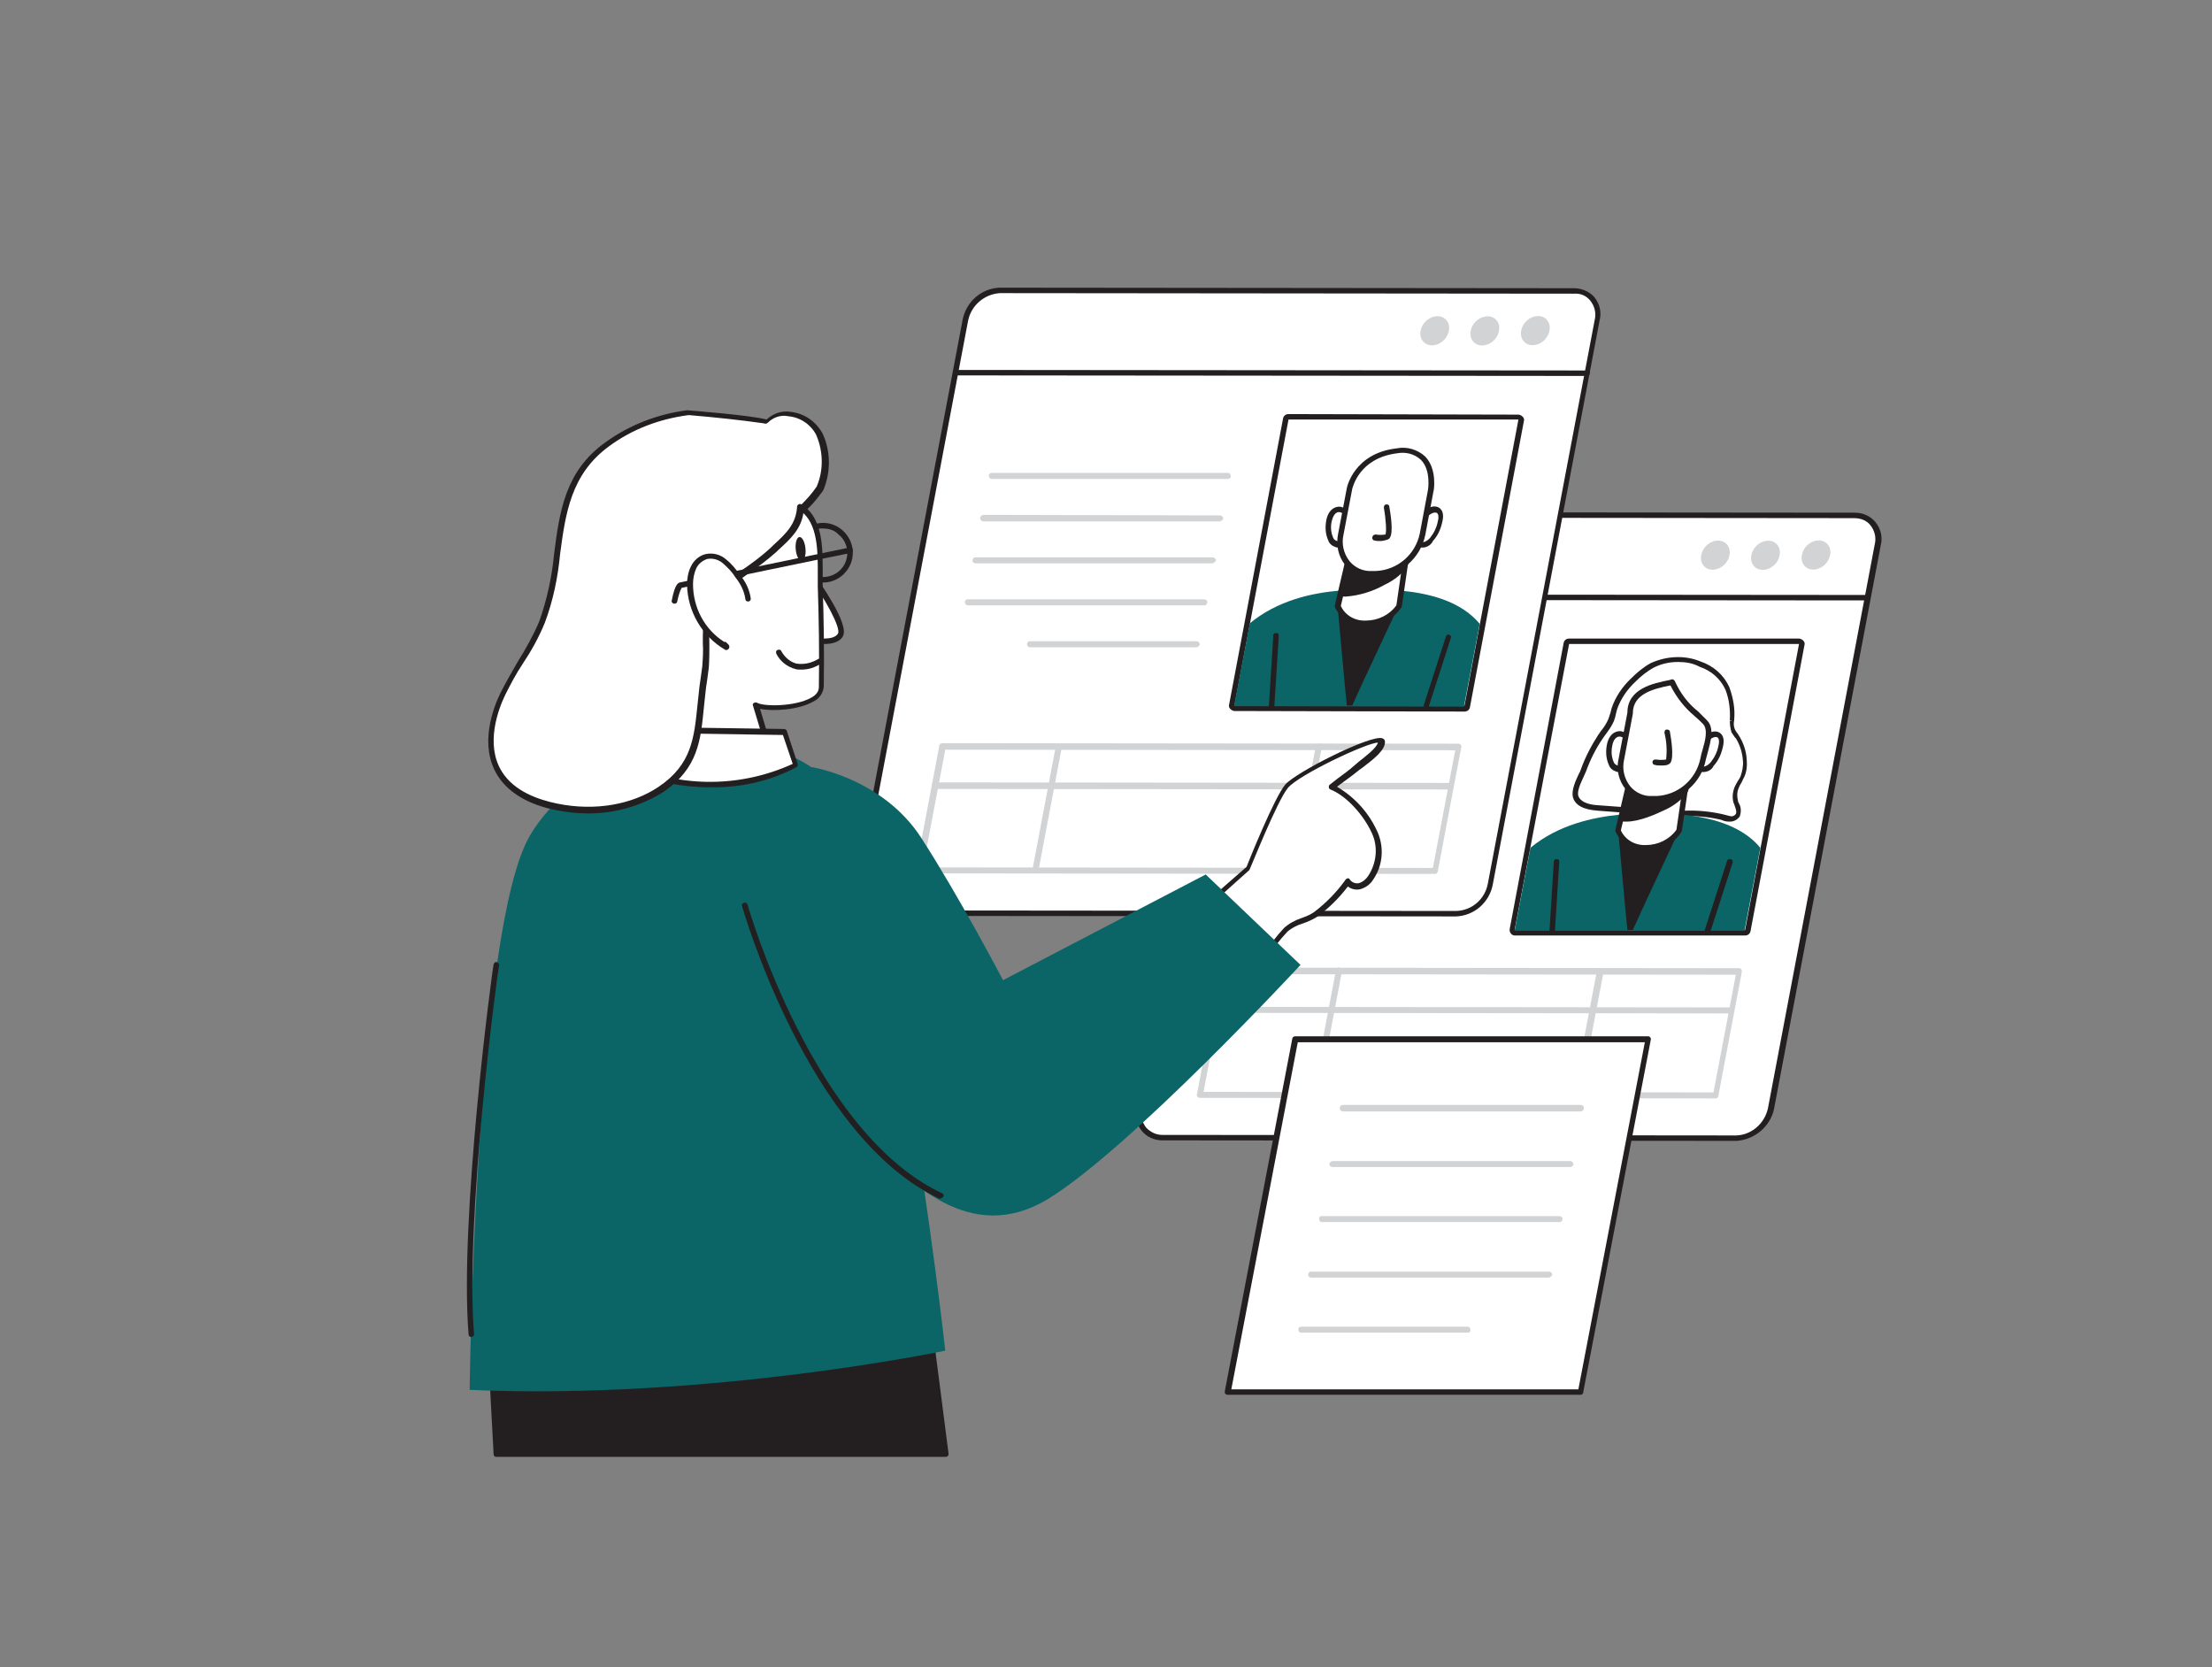 <?xml version="1.0" encoding="utf-8"?>
<!-- Generator: Adobe Illustrator 23.0.2, SVG Export Plug-In . SVG Version: 6.00 Build 0)  -->
<svg version="1.1" id="Camada_1" xmlns="http://www.w3.org/2000/svg" xmlns:xlink="http://www.w3.org/1999/xlink" x="0px" y="0px"
	 viewBox="0 0 406 306" style="enable-background:new 0 0 406 306;" xml:space="preserve">
<rect x="0" y="0" width="406" height="306" fill="#808080" stroke="none"/>
<style type="text/css">
	.st0{fill:#FFFFFF;}
	.st1{fill:#231F20;}
	.st2{fill:#D1D3D4;}
	.st3{fill:#0B6567;}
</style>
<g id="_472_profiling_flatline">
	<path class="st0" d="M213.4,208.8l105.4,0.1c3.1-0.2,5.7-2.4,6.3-5.4L344.6,100c0.6-2.3-0.7-4.7-3-5.3c-0.4-0.1-0.8-0.2-1.2-0.1
		L235,94.4c-3.1,0.2-5.7,2.4-6.3,5.4l-19.6,103.5c-0.6,2.3,0.7,4.7,3,5.3C212.6,208.7,213,208.8,213.4,208.8z"/>
	<path class="st1" d="M318.7,209.4L318.7,209.4l-105.4-0.1l0,0c-1.4,0-2.8-0.6-3.7-1.7c-1-1.2-1.4-2.8-1-4.3l19.7-103.5
		c0.7-3.3,3.5-5.7,6.8-5.8l0,0l105.4,0.1c1.4,0,2.8,0.6,3.7,1.7c1,1.2,1.4,2.8,1,4.3l-19.6,103.5C324.9,206.8,322,209.2,318.7,209.4
		z M213.3,208.3l105.4,0.1l0,0c2.8-0.1,5.2-2.2,5.8-5l19.6-103.5c0.3-1.2,0-2.5-0.8-3.5c-0.7-0.9-1.8-1.3-3-1.3L235,95l0,0
		c-2.8,0.1-5.2,2.2-5.8,5l-19.6,103.5c-0.3,1.2,0,2.5,0.8,3.5C211.2,207.8,212.2,208.3,213.3,208.3L213.3,208.3z"/>
	<path class="st1" d="M342.8,110.2L342.8,110.2l-115.9-0.1c-0.3,0-0.5-0.2-0.5-0.5c0-0.3,0.2-0.5,0.5-0.5l0,0l115.9,0.1
		c0.3,0,0.5,0.2,0.5,0.5C343.3,110,343.1,110.2,342.8,110.2z"/>
	<ellipse transform="matrix(0.686 -0.728 0.728 0.686 30.417 274.535)" class="st2" cx="333.3" cy="102" rx="2.9" ry="2.4"/>
	<ellipse transform="matrix(0.686 -0.728 0.728 0.686 27.527 267.816)" class="st2" cx="324" cy="102" rx="2.9" ry="2.4"/>
	<ellipse transform="matrix(0.686 -0.728 0.728 0.686 24.638 261.096)" class="st2" cx="314.8" cy="102" rx="2.9" ry="2.4"/>
	<polygon class="st0" points="288,118.2 278,170.8 320.3,170.8 330.2,118.3 	"/>
	<path class="st1" d="M288,118.2h42.2l-9.9,52.5H278L288,118.2 M288,117.2c-0.5,0-0.9,0.3-1,0.8l-9.9,52.5c-0.1,0.6,0.3,1.1,0.8,1.2
		c0.1,0,0.1,0,0.2,0h42.2l0,0c0.5,0,0.9-0.3,1-0.8l9.9-52.5c0.1-0.3,0-0.6-0.2-0.8c-0.2-0.2-0.5-0.4-0.8-0.4L288,117.2L288,117.2z"
		/>
	<path class="st0" d="M318,132c-0.1,0.7,0,1.4,0.2,2c0.2,0.4,0.4,0.7,0.7,1.1c0.8,1.3,1.3,2.8,1.4,4.3c0.1,1,0,2.1-0.4,3
		c-0.3,0.7-0.8,1.3-1.1,2c-0.3,0.8-0.4,1.8-0.2,2.6c0.2,0.8,0.7,1.7,0.3,2.4c-0.3,0.5-0.9,0.7-1.5,0.7c-0.6-0.1-1.1-0.2-1.7-0.4
		c-3.1-0.9-7-0.5-10.2-0.7l-12.2-0.9c-1.7-0.1-3.7-0.5-4.1-2.1c-0.4-1.3,1-3.6,1.5-4.9c0.8-2.2,1.9-4.3,3.2-6.2
		c0.7-0.9,1.4-1.9,1.9-2.9c0.2-0.7,0.4-1.4,0.6-2.1c0.7-2,1.9-3.9,3.5-5.3c1-1.1,2.2-2,3.5-2.7c4.4-2.3,11.8-0.7,13.8,4.1
		C317.8,128,318.1,130,318,132z"/>
	<path class="st1" d="M317.5,150.8h-0.1c-0.5,0-1-0.1-1.4-0.3l-0.4-0.1c-2.2-0.5-4.5-0.7-6.7-0.6c-1.2,0-2.3,0-3.4-0.1l-12.2-0.9
		c-2.7-0.2-4.2-1-4.6-2.5c-0.3-1.3,0.5-3,1.1-4.3c0.2-0.3,0.3-0.6,0.4-0.9c0.8-2.2,1.9-4.3,3.2-6.3c0.2-0.2,0.3-0.5,0.5-0.7
		c0.5-0.6,1-1.4,1.3-2.1c0.1-0.4,0.3-0.8,0.4-1.2c0.1-0.3,0.1-0.5,0.2-0.8c0.7-2.1,2-4,3.6-5.5c1.1-1.1,2.3-2.1,3.6-2.8
		c2.9-1.3,6.2-1.5,9.1-0.3c2.4,0.8,4.3,2.5,5.3,4.7c0.7,1.9,1.1,4,0.9,6l0,0v0.1c-0.2,0.9,0,1.7,0.6,2.4l0.2,0.3
		c0.9,1.4,1.4,2.9,1.5,4.5c0.1,1.1,0,2.3-0.5,3.3c-0.2,0.3-0.3,0.7-0.5,1c-0.2,0.3-0.4,0.7-0.5,1c-0.3,0.7-0.3,1.5-0.1,2.3
		c0,0.2,0.1,0.3,0.2,0.5c0.4,0.7,0.4,1.6,0.1,2.4C318.9,150.4,318.3,150.8,317.5,150.8z M308,121.5c-1.5,0-3,0.3-4.4,1
		c-1.3,0.7-2.4,1.6-3.4,2.6c-1.5,1.4-2.7,3.1-3.4,5.1c-0.1,0.3-0.1,0.5-0.2,0.8c-0.1,0.5-0.2,0.9-0.4,1.4c-0.4,0.9-0.9,1.6-1.5,2.4
		l-0.5,0.7c-1.3,1.9-2.3,3.9-3.1,6.1c-0.1,0.3-0.3,0.6-0.4,0.9c-0.5,1.1-1.3,2.7-1,3.6c0.3,0.9,1.5,1.6,3.7,1.7l12.2,0.9
		c1.1,0.1,2.2,0.1,3.4,0.1c2.4-0.1,4.7,0.1,7,0.6l0.4,0.1c0.4,0.1,0.8,0.2,1.2,0.3c0.4,0.1,0.8-0.1,1-0.4c0.2-0.4,0-0.9-0.2-1.5
		c-0.1-0.2-0.1-0.4-0.2-0.5c-0.3-1-0.2-2,0.2-3c0.2-0.4,0.4-0.8,0.6-1.1c0.2-0.3,0.4-0.6,0.5-0.9c0.3-0.9,0.5-1.9,0.4-2.8
		c-0.1-1.4-0.5-2.8-1.3-4.1l-0.2-0.2c-0.2-0.3-0.4-0.6-0.6-0.9c-0.2-0.7-0.3-1.4-0.3-2.1l0.5-0.1h-0.5c0.1-1.9-0.1-3.8-0.8-5.6
		c-0.9-2-2.6-3.5-4.7-4.2C310.7,121.7,309.4,121.5,308,121.5L308,121.5z"/>
	<path class="st3" d="M280.9,155.6l-2.9,15.2h42.2l2.9-15.2c-3.5-4.2-9.3-5.6-14.5-6.1c-2-0.2-3.9-0.2-5.5-0.2h-0.4
		c-1.5,0-3.2,0-5.1,0.2h-0.1C292.3,150,286,151.4,280.9,155.6z"/>
	<path class="st1" d="M297,152.4L297,152.4l1.3,14.2l0.4,4.1h1l1.9-4.2l6.6-14.1l0,0l0,0C305.7,151.6,299.8,151.6,297,152.4z"/>
	<path class="st0" d="M308.2,152.5c-1.4,2-3.7,3.1-6.1,3.1c-2.2,0.2-4.3-1.1-5.2-3.2l2.9-12.4H310L308.2,152.5z"/>
	<path class="st1" d="M302.2,156.1L302.2,156.1c-2.4,0.1-4.7-1.3-5.7-3.5c0-0.1,0-0.2,0-0.3l2.9-12.4c0.1-0.2,0.3-0.4,0.5-0.4H310
		c0.2,0,0.3,0.1,0.4,0.2c0.1,0.1,0.1,0.3,0.1,0.4l-1.8,12.4c0,0.1,0,0.1-0.1,0.2C307.2,154.9,304.8,156.1,302.2,156.1z M297.5,152.4
		c0.8,1.8,2.7,2.8,4.6,2.7l0,0c2.2,0,4.3-1,5.6-2.8l1.7-11.7h-9.1L297.5,152.4z M308.2,152.5L308.2,152.5z"/>
	<path class="st1" d="M309,145.4c-1,1.2-2.2,2.1-3.6,2.8c-2.2,1.1-5.5,2.4-7.8,2l1.4-5.2c1.8,0.2,3.6,0.2,5.4,0
		c1.6-0.1,3.3-0.4,4.8-0.9C309.5,144,309.4,144.9,309,145.4z"/>
	<path class="st1" d="M298.5,150.8c-0.3,0-0.7,0-1-0.1c-0.1,0-0.3-0.1-0.3-0.2c-0.1-0.1-0.1-0.3-0.1-0.4l1.4-5.2
		c0.1-0.2,0.3-0.4,0.6-0.4c1.7,0.2,3.5,0.2,5.3,0c1.6-0.1,3.2-0.4,4.7-0.9c0.3-0.1,0.5,0,0.7,0.2c0.3,0.6,0.2,1.4-0.3,1.9
		c-1,1.2-2.3,2.2-3.8,2.9C304,149.4,301,150.8,298.5,150.8z M298.2,149.8c2.4,0.1,5.6-1.4,7-2c1.3-0.6,2.5-1.5,3.4-2.6l0,0
		c0.1-0.1,0.1-0.2,0.2-0.3c-1.4,0.4-2.9,0.7-4.4,0.8c-1.7,0.2-3.4,0.2-5.1,0L298.2,149.8z"/>
	<path class="st1" d="M313.4,171.3h-0.2c-0.3-0.1-0.4-0.4-0.3-0.6c0,0,0,0,0,0l4.1-12.7c0.1-0.3,0.4-0.4,0.7-0.3
		c0.3,0.1,0.4,0.4,0.3,0.7l-4.1,12.7C313.9,171.2,313.6,171.3,313.4,171.3z"/>
	<path class="st1" d="M284.9,171.3L284.9,171.3c-0.3,0-0.5-0.3-0.5-0.5l0.8-12.8c0.1-0.3,0.4-0.4,0.7-0.3c0.2,0.1,0.3,0.2,0.3,0.4
		l-0.8,12.8C285.4,171.1,285.1,171.3,284.9,171.3z"/>
	<path class="st0" d="M299.1,137.2c0.2-2.9-3.1-3.6-3.6-0.2c-0.2,1.1-0.1,2.2,0.3,3.2c0.3,0.8,1.2,1.2,2,0.8c0.1,0,0.1,0,0.2-0.1"/>
	<path class="st1" d="M297.2,141.7c-0.2,0-0.4,0-0.6-0.1c-0.6-0.2-1.1-0.6-1.3-1.2c-0.5-1.1-0.6-2.3-0.4-3.5c0.3-2,1.5-2.8,2.6-2.7
		c1.4,0.3,2.3,1.6,2,3c-0.1,0.3-0.4,0.4-0.7,0.3c-0.2-0.1-0.3-0.2-0.3-0.4c0.1-1.2-0.5-1.8-1.1-1.9c-0.6-0.1-1.3,0.4-1.5,1.8
		c-0.2,1-0.1,2,0.3,2.9c0.1,0.3,0.4,0.5,0.7,0.6c0.3,0.1,0.5,0,0.8-0.1c0.3-0.1,0.6,0,0.7,0.2c0.1,0.3,0,0.6-0.2,0.7
		C297.9,141.6,297.6,141.7,297.2,141.7z"/>
	<path class="st0" d="M312.2,137.2c0.9-2.9,4.5-3.6,3.7-0.2c-0.2,1.2-0.8,2.3-1.5,3.2c-0.8,0.8-1.8,1.2-2.5,0.8"/>
	<path class="st1" d="M312.6,141.7c-0.4,0-0.7-0.1-1-0.3c-0.2-0.2-0.3-0.5-0.1-0.7s0.5-0.3,0.7-0.1c0.4,0.3,1.2,0,1.8-0.7
		c0.7-0.9,1.2-1.9,1.4-3c0.1-0.3,0.3-1.5-0.3-1.6c-0.6-0.2-1.9,0.6-2.4,2.1c-0.1,0.3-0.4,0.4-0.7,0.4s-0.4-0.4-0.4-0.7l0,0
		c0.6-2,2.4-3.1,3.6-2.8c0.4,0.1,1.6,0.6,1,2.9c-0.3,1.3-0.8,2.4-1.7,3.4C314.2,141.3,313.4,141.7,312.6,141.7z"/>
	<path class="st0" d="M299.2,130.9l-1.6,8.4c-0.8,4.1,1.8,7.3,5.7,7.3h0.8c4.2-0.2,7.7-3.2,8.5-7.3c0.4-2,1.8-5.2,0.3-6.7
		c-2.4-2.4-4.7-4.1-6-7.4C304,125.8,299.2,126.7,299.2,130.9z"/>
	<path class="st1" d="M304.1,147.1h-0.8c-1.9,0-3.7-0.8-4.9-2.2c-1.3-1.6-1.8-3.7-1.3-5.7l1.6-8.4c0-4.4,4.7-5.4,7.8-6l0.3-0.1
		c0.2-0.1,0.5,0.1,0.6,0.3c1,2.2,2.4,4.1,4.3,5.6c0.5,0.5,1,1,1.6,1.6c1.4,1.4,0.7,3.8,0.2,5.7c-0.1,0.5-0.3,1-0.4,1.5
		C312.3,143.7,308.6,146.9,304.1,147.1z M306.6,125.8c-3,0.6-6.9,1.5-6.9,5.1c0,0,0,0.1,0,0.1l-1.6,8.4c-0.4,1.7,0,3.5,1.1,4.9
		c1,1.2,2.5,1.9,4.1,1.8h0.8c3.9-0.2,7.2-3,8-6.9c0.1-0.5,0.2-1,0.4-1.6c0.5-1.7,1-3.7,0.1-4.7c-0.5-0.5-1-1-1.6-1.5
		C309.2,129.9,307.7,128,306.6,125.8L306.6,125.8z M299.2,130.9L299.2,130.9z"/>
	<path class="st1" d="M304.9,140.5c-0.4,0-0.8,0-1.1-0.1c-0.3,0-0.5-0.2-0.5-0.5c0-0.3,0.2-0.5,0.5-0.5c0.1,0,0.1,0,0.2,0
		c0.6,0.1,1.2,0.1,1.8,0c0.2-1.6,0.1-3.3-0.3-4.9c0-0.3,0.1-0.6,0.4-0.6c0.3,0,0.6,0.1,0.6,0.4c0.2,1.1,0.8,4.7,0.1,5.7
		c-0.1,0.2-0.4,0.3-0.6,0.4C305.6,140.5,305.2,140.5,304.9,140.5z"/>
	<path class="st2" d="M276.9,129.1L276.9,129.1h-43.4c-0.3,0-0.6-0.2-0.6-0.5c0-0.3,0.2-0.6,0.5-0.6c0.1,0,0.1,0,0.2,0l0,0l43.4,0.1
		c0.3,0,0.5,0.3,0.5,0.6C277.4,128.9,277.2,129.1,276.9,129.1L276.9,129.1z"/>
	<path class="st2" d="M275.4,136.9L275.4,136.9h-43.4c-0.3,0-0.6-0.2-0.6-0.5c0-0.3,0.2-0.6,0.5-0.6c0.1,0,0.1,0,0.2,0l0,0l43.4,0.1
		c0.3,0,0.5,0.3,0.5,0.6C275.9,136.7,275.7,136.9,275.4,136.9L275.4,136.9z"/>
	<path class="st2" d="M274,144.6L274,144.6l-43.4-0.1c-0.3,0-0.6-0.3-0.6-0.6c0-0.3,0.2-0.6,0.6-0.6l0,0l0,0l43.4,0.1
		c0.3,0,0.6,0.2,0.6,0.5c0,0.3-0.2,0.6-0.5,0.6C274.1,144.6,274,144.6,274,144.6z"/>
	<path class="st2" d="M272.5,152.3L272.5,152.3l-43.4-0.1c-0.3,0-0.6-0.2-0.6-0.5c0,0,0,0,0,0c0-0.3,0.2-0.6,0.5-0.6c0,0,0,0,0,0
		l0,0l43.4,0.1c0.3,0,0.6,0.3,0.6,0.6C273.1,152.1,272.8,152.3,272.5,152.3z"/>
	<path class="st2" d="M271,160.1L271,160.1h-30.6c-0.3,0-0.5-0.3-0.5-0.6c0-0.3,0.2-0.5,0.5-0.5l0,0H271c0.3,0,0.5,0.3,0.5,0.6
		C271.5,159.9,271.3,160.1,271,160.1z"/>
	<path class="st2" d="M314.9,201.6L314.9,201.6l-94.7-0.1c-0.2,0-0.3-0.1-0.4-0.2c-0.1-0.1-0.2-0.3-0.1-0.5l4.3-22.7
		c0.1-0.3,0.3-0.5,0.5-0.5l0,0l94.7,0.1c0.2,0,0.3,0.1,0.4,0.2c0.1,0.1,0.1,0.3,0.1,0.5l-4.3,22.7
		C315.4,201.4,315.2,201.6,314.9,201.6z M220.9,200.4l93.6,0.1l4.1-21.6l-93.6-0.1L220.9,200.4z"/>
	<path class="st2" d="M317.5,186L317.5,186l-94.4-0.1c-0.3,0-0.6-0.2-0.6-0.5c0-0.3,0.2-0.6,0.5-0.6c0.1,0,0.1,0,0.2,0l0,0l94.4,0.1
		c0.3,0,0.5,0.3,0.5,0.6C317.9,185.8,317.7,186,317.5,186z"/>
	<path class="st2" d="M289.3,201.6h-0.1c-0.3-0.1-0.5-0.4-0.4-0.7l4.3-22.7c0.1-0.3,0.4-0.5,0.7-0.4c0.3,0.1,0.5,0.4,0.5,0.7
		l-4.3,22.7C289.8,201.4,289.5,201.6,289.3,201.6z"/>
	<path class="st2" d="M241.5,201.5h-0.1c-0.3-0.1-0.5-0.4-0.5-0.7l4.3-22.7c0-0.3,0.3-0.6,0.6-0.5c0.3,0,0.6,0.3,0.5,0.6
		c0,0.1,0,0.1,0,0.1l-4.3,22.7C242,201.4,241.8,201.5,241.5,201.5z"/>
	<path class="st0" d="M161.9,167.5l105.4,0.1c3.1-0.1,5.7-2.4,6.3-5.4l19.6-103.5c0.6-3-1.3-5.4-4.2-5.4l-105.4-0.1
		c-3.1,0.1-5.7,2.4-6.3,5.4l-19.6,103.5C157.1,165.1,159,167.5,161.9,167.5z"/>
	<path class="st1" d="M267.2,168.2L267.2,168.2l-105.4-0.1c-1.4,0-2.8-0.6-3.7-1.7c-1-1.2-1.4-2.8-1-4.3l19.6-103.5
		c0.7-3.3,3.5-5.7,6.8-5.8l0,0l105.4,0.1c1.4,0,2.8,0.6,3.7,1.6c1,1.2,1.4,2.8,1,4.3L274,162.3C273.4,165.6,270.6,168.1,267.2,168.2
		z M161.9,167.1l105.4,0.1l0,0c2.9-0.1,5.3-2.2,5.8-5.1l19.6-103.4c0.3-1.2,0-2.5-0.8-3.5c-0.7-0.9-1.8-1.4-3-1.3l-105.4-0.1l0,0
		c-2.8,0.2-5.2,2.2-5.8,5l-19.6,103.5c-0.3,1.2,0,2.5,0.8,3.5C159.7,166.6,160.7,167.1,161.9,167.1L161.9,167.1z"/>
	<path class="st1" d="M291.3,69L291.3,69l-115.9-0.1c-0.3,0-0.5-0.2-0.5-0.5s0.2-0.5,0.5-0.5l0,0L291.3,68c0.3,0,0.5,0.2,0.5,0.5
		C291.8,68.8,291.6,69,291.3,69z"/>
	<ellipse transform="matrix(0.686 -0.728 0.728 0.686 44.228 224.121)" class="st2" cx="281.8" cy="60.8" rx="2.9" ry="2.4"/>
	<ellipse transform="matrix(0.686 -0.728 0.728 0.686 41.339 217.401)" class="st2" cx="272.5" cy="60.8" rx="2.9" ry="2.4"/>
	<ellipse transform="matrix(0.686 -0.728 0.728 0.686 38.45 210.682)" class="st2" cx="263.3" cy="60.8" rx="2.9" ry="2.4"/>
	<polygon class="st0" points="236.5,77 226.5,129.5 268.8,129.6 278.7,77 	"/>
	<path class="st1" d="M236.5,77h42.2l-9.9,52.5l-42.2-0.1L236.5,77 M236.5,76c-0.5,0-0.9,0.3-1,0.8l-9.9,52.5
		c-0.1,0.3,0,0.6,0.2,0.8c0.2,0.2,0.5,0.4,0.8,0.4l42.2,0.1l0,0c0.5,0,0.9-0.3,1-0.8l9.9-52.5c0.1-0.3,0-0.6-0.2-0.8
		c-0.2-0.2-0.5-0.4-0.8-0.4L236.5,76L236.5,76z"/>
	<path class="st3" d="M229.4,114.4l-2.9,15.2l42.2,0.1l2.9-15.2c-3.5-4.2-9.3-5.6-14.5-6.1c-2-0.2-3.9-0.2-5.5-0.2h-0.4
		c-1.5,0-3.2,0-5.1,0.2h-0.1C240.8,108.8,234.5,110.2,229.4,114.4z"/>
	<path class="st1" d="M245.5,111.2L245.5,111.2l1.3,14.2l0.4,4.1h1l1.9-4.2l6.6-14.1l0,0l0,0C253,110.5,249.2,110.4,245.5,111.2z"/>
	<path class="st0" d="M256.7,111.2c-1.4,2-3.7,3.1-6.1,3.1c-2.2,0.2-4.3-1.1-5.2-3.2l2.9-12.4h10.1L256.7,111.2z"/>
	<path class="st1" d="M250.7,114.9L250.7,114.9c-2.4,0.1-4.7-1.3-5.7-3.5c0-0.1,0-0.2,0-0.3l2.9-12.4c0.1-0.2,0.3-0.4,0.5-0.4l0,0
		h10.2c0.2,0,0.3,0.1,0.4,0.2c0.1,0.1,0.1,0.3,0.1,0.4l-1.8,12.4c0,0.1,0,0.1-0.1,0.2C255.8,113.6,253.3,114.9,250.7,114.9z
		 M246.1,111.2c0.8,1.8,2.7,2.8,4.6,2.7l0,0c2.2,0,4.3-1,5.6-2.8l1.7-11.7h-9.1L246.1,111.2z M256.8,111.2L256.8,111.2z"/>
	<path class="st1" d="M257.5,104.2c-1,1.2-2.2,2.1-3.6,2.8c-2.2,1.1-5.5,2.4-7.8,2l1.4-5.2c1.8,0.2,3.6,0.2,5.4,0
		c1.6-0.1,3.3-0.4,4.8-0.9C258,102.8,257.9,103.7,257.5,104.2z"/>
	<path class="st1" d="M247,109.5c-0.3,0-0.7,0-1-0.1c-0.1,0-0.3-0.1-0.3-0.2c-0.1-0.1-0.1-0.3-0.1-0.4l1.4-5.2
		c0.1-0.3,0.3-0.4,0.6-0.4c1.7,0.2,3.5,0.2,5.3,0c1.6-0.1,3.2-0.4,4.7-0.9c0.3-0.1,0.5,0,0.7,0.2c0.3,0.6,0.2,1.4-0.3,1.9
		c-1,1.2-2.3,2.2-3.8,2.9C251.9,108.6,249.5,109.3,247,109.5z M246.7,108.5c2.4,0.1,5.7-1.4,7-2c1.3-0.6,2.5-1.5,3.4-2.6l0,0
		c0.1-0.1,0.1-0.2,0.2-0.3c-1.4,0.4-2.9,0.7-4.4,0.7c-1.7,0.2-3.4,0.2-5.1,0L246.7,108.5z"/>
	<path class="st1" d="M261.9,130.1h-0.2c-0.3-0.1-0.4-0.4-0.4-0.6c0,0,0,0,0,0l4.1-12.7c0.1-0.3,0.4-0.4,0.6-0.3c0,0,0,0,0,0
		c0.3,0.1,0.4,0.4,0.3,0.6c0,0,0,0,0,0l-4.1,12.7C262.3,130,262.1,130.1,261.9,130.1z"/>
	<path class="st1" d="M233.4,130.1L233.4,130.1c-0.3,0-0.5-0.3-0.5-0.6c0,0,0,0,0,0l0.8-12.7c-0.1-0.3,0.1-0.6,0.4-0.6
		c0.3-0.1,0.6,0.1,0.6,0.4c0,0.1,0,0.2,0,0.3l-0.8,12.7C233.9,129.9,233.6,130.1,233.4,130.1z"/>
	<path class="st0" d="M247.6,96c0.2-2.9-3.1-3.6-3.6-0.2c-0.2,1.1-0.1,2.2,0.3,3.2c0.3,0.8,1.2,1.2,2,0.8c0.1,0,0.1,0,0.2-0.1"/>
	<path class="st1" d="M245.7,100.5c-0.2,0-0.4,0-0.6-0.1c-0.6-0.2-1.1-0.6-1.3-1.2c-0.5-1.1-0.6-2.3-0.4-3.5c0.3-2,1.5-2.8,2.6-2.7
		c1.4,0.3,2.3,1.6,2,3c0.1,0.3-0.1,0.6-0.4,0.6s-0.6-0.1-0.6-0.4c0-0.1,0-0.2,0-0.3c0.1-1.2-0.5-1.8-1.1-1.9
		c-0.6-0.1-1.2,0.4-1.5,1.8c-0.2,1-0.1,2,0.3,2.9c0.1,0.3,0.4,0.5,0.7,0.6c0.3,0.1,0.5,0,0.8-0.1c0.2-0.1,0.6-0.1,0.7,0.2
		c0,0,0,0,0,0c0.1,0.3,0,0.6-0.2,0.7C246.5,100.4,246.1,100.5,245.7,100.5z"/>
	<path class="st0" d="M260.7,96c0.9-2.9,4.5-3.6,3.7-0.2c-0.2,1.2-0.8,2.3-1.5,3.2c-0.8,0.8-1.8,1.2-2.5,0.8"/>
	<path class="st1" d="M261.1,100.5c-0.4,0-0.7-0.1-1-0.3c-0.3-0.1-0.3-0.5-0.2-0.7c0.1-0.3,0.5-0.3,0.7-0.2c0,0,0.1,0,0.1,0.1
		c0.4,0.3,1.2,0,1.8-0.7c0.7-0.9,1.2-1.9,1.4-3c0.1-0.3,0.3-1.5-0.3-1.6c-0.6-0.2-1.9,0.6-2.4,2c-0.1,0.3-0.4,0.4-0.7,0.4
		c-0.3-0.1-0.4-0.4-0.4-0.7c0.6-2,2.4-3.1,3.6-2.8c0.4,0.1,1.6,0.6,1,2.9c-0.3,1.3-0.8,2.4-1.7,3.4
		C262.7,100,261.9,100.5,261.1,100.5z"/>
	<path class="st0" d="M247.7,89.6l-1.6,8.4c-0.8,4.1,1.8,7.3,5.7,7.3h0.8c4.2-0.2,7.6-3.2,8.5-7.3l1.6-8c0,0,1.3-8.1-6.2-7.3
		C248.8,83.6,247.7,89.6,247.7,89.6z"/>
	<path class="st1" d="M252.6,105.9h-0.8c-1.9,0-3.7-0.8-4.9-2.2c-1.3-1.6-1.7-3.7-1.3-5.7l1.6-8.4c0-0.1,1.3-6.4,9.1-7.3
		c1.9-0.4,3.9,0.2,5.3,1.5c2.2,2.3,1.6,6.2,1.5,6.4l-1.5,8C260.7,102.5,257,105.7,252.6,105.9z M248.2,89.7l-1.6,8.4
		c-0.4,1.7,0,3.5,1.1,4.9c1,1.2,2.5,1.9,4.1,1.8h0.8c3.9-0.2,7.2-3,8-6.9l1.5-8c0,0,0.6-3.6-1.3-5.5c-1.2-1.1-2.8-1.5-4.4-1.2
		C249.4,84.1,248.3,89.5,248.2,89.7L248.2,89.7z"/>
	<path class="st1" d="M253.4,99.3c-0.4,0-0.8,0-1.1-0.1c-0.3,0-0.5-0.3-0.4-0.6c0-0.3,0.3-0.5,0.6-0.5c0.6,0.1,1.2,0.1,1.8,0
		c0.2-0.5,0.1-2.7-0.3-4.9c0-0.3,0.1-0.6,0.4-0.6c0.3-0.1,0.6,0.1,0.6,0.4c0,0,0,0,0,0c0.2,1.1,0.8,4.7,0.1,5.7
		c-0.1,0.2-0.3,0.3-0.6,0.4C254.1,99.2,253.7,99.3,253.4,99.3z"/>
	<path class="st2" d="M225.4,87.9L225.4,87.9H182c-0.3,0-0.5-0.3-0.5-0.6c0-0.3,0.2-0.5,0.5-0.5l0,0h43.4c0.3,0,0.5,0.3,0.5,0.6
		C225.9,87.7,225.7,87.9,225.4,87.9z"/>
	<path class="st2" d="M223.9,95.7L223.9,95.7h-43.4c-0.3,0-0.6-0.3-0.6-0.6c0-0.3,0.3-0.6,0.6-0.6l0,0l43.4,0.1
		c0.3,0,0.6,0.2,0.6,0.6v0C224.5,95.4,224.2,95.6,223.9,95.7z"/>
	<path class="st2" d="M222.5,103.4L222.5,103.4h-43.4c-0.3,0-0.6-0.2-0.6-0.5c0-0.3,0.2-0.6,0.5-0.6c0.1,0,0.1,0,0.2,0l0,0h43.4
		c0.3,0,0.6,0.3,0.6,0.6C223,103.1,222.8,103.4,222.5,103.4C222.5,103.4,222.5,103.4,222.5,103.4z"/>
	<path class="st2" d="M221,111.1L221,111.1h-43.4c-0.3,0-0.5-0.3-0.5-0.6c0-0.3,0.2-0.5,0.5-0.5l0,0L221,110c0.3,0,0.6,0.2,0.6,0.5
		c0,0.3-0.2,0.6-0.5,0.6C221.1,111.2,221.1,111.2,221,111.1L221,111.1z"/>
	<path class="st2" d="M219.5,118.8L219.5,118.8H189c-0.3,0-0.5-0.3-0.5-0.6c0-0.3,0.2-0.5,0.5-0.5l0,0h30.6c0.3,0,0.6,0.2,0.6,0.6v0
		C220.1,118.6,219.9,118.8,219.5,118.8z"/>
	<path class="st2" d="M263.4,160.4L263.4,160.4l-94.7-0.1c-0.3,0-0.6-0.3-0.6-0.6c0,0,0-0.1,0-0.1l4.3-22.7c0-0.3,0.3-0.5,0.6-0.5
		l0,0l94.7,0.1c0.2,0,0.3,0.1,0.4,0.2c0.1,0.1,0.2,0.3,0.1,0.5l-4.3,22.7C263.9,160.2,263.6,160.4,263.4,160.4z M169.4,159.2
		l93.6,0.1l4.1-21.6l-93.6-0.1L169.4,159.2z"/>
	<path class="st2" d="M266,144.9L266,144.9l-94.4-0.1c-0.3,0-0.6-0.3-0.6-0.6c0-0.3,0.2-0.6,0.6-0.6c0,0,0,0,0,0l0,0l94.4,0.1
		c0.3,0,0.5,0.3,0.5,0.6C266.4,144.6,266.2,144.8,266,144.9z"/>
	<path class="st2" d="M237.7,160.4h-0.1c-0.3-0.1-0.5-0.4-0.4-0.7l4.3-22.7c0.1-0.3,0.3-0.5,0.6-0.5c0,0,0,0,0,0
		c0.3,0.1,0.5,0.4,0.5,0.7l-4.3,22.7C238.2,160.2,238,160.4,237.7,160.4z"/>
	<path class="st2" d="M190,160.3h-0.1c-0.3-0.1-0.5-0.4-0.4-0.7l4.3-22.7c0.1-0.3,0.4-0.5,0.7-0.4c0.2,0.1,0.4,0.3,0.4,0.6
		l-4.3,22.7C190.5,160.2,190.3,160.3,190,160.3z"/>
	<path class="st1" d="M91.1,266.9l-1.7-31.6l78.3-14.3c0.1,0.8,3.5,27,5.9,45.9L91.1,266.9z"/>
	<path class="st1" d="M173.6,267.4H91.1c-0.3,0-0.5-0.2-0.5-0.5l-1.7-31.6c0-0.3,0.2-0.5,0.4-0.5l78.3-14.3c0.1,0,0.3,0,0.4,0.1
		c0.1,0.1,0.2,0.2,0.2,0.3c0.1,0.9,4.2,32.5,5.9,45.9c0,0.1,0,0.3-0.1,0.4C173.9,267.3,173.7,267.4,173.6,267.4z M91.6,266.3H173
		c-2-15.7-5.3-40.8-5.8-44.8l-77.3,14.1L91.6,266.3z"/>
	<path class="st0" d="M215.4,171.4l13.8-12.1c0,0,5.1-12.6,7.1-15c2-2.4,17.3-9.8,17.4-8.2c0.2,1.7-3.5,3.9-4.5,4.8
		c-1.5,1.2-3.1,2.4-4.7,3.6c3.2,1.3,6.4,5,7.8,8.1c1.3,2.8,1.1,6.1-0.6,8.6c-0.5,0.7-1.2,1.2-2,1.5c-0.8,0.2-1.7-0.1-2.2-0.8
		l-0.2,0.3c-1.6,2.2-3.6,4.1-5.8,5.7c-1.8,1.2-4,1.3-5.5,2.8c-2.1,2.1-3.8,5.1-5.6,7.5l-10.2,13.4L215.4,171.4z"/>
	<path class="st1" d="M220.3,192.1h-0.1c-0.2,0-0.3-0.2-0.4-0.4l-4.9-20.1c0-0.2,0-0.4,0.2-0.5l13.7-12c0.5-1.3,5.1-12.7,7.1-15.1
		c2-2.3,15.7-9.2,17.8-8.5c0.3,0.1,0.5,0.3,0.5,0.6c0.1,1.5-1.9,3.1-4,4.7l-0.7,0.5c-1.1,0.9-2.2,1.7-3.3,2.5l-0.8,0.6
		c3.2,1.9,5.7,4.6,7.3,8c1.4,2.9,1.2,6.4-0.7,9.1c-0.5,0.8-1.3,1.4-2.3,1.7c-0.8,0.2-1.7,0-2.3-0.5c-1.6,2.1-3.5,4-5.7,5.6
		c-0.8,0.5-1.7,0.9-2.6,1.2c-1,0.3-2,0.8-2.8,1.5c-1.4,1.5-2.7,3.1-3.8,4.9c-0.6,0.9-1.2,1.7-1.8,2.5l-10.1,13.4
		C220.5,192,220.4,192.1,220.3,192.1z M216,171.6l4.5,18.8l9.5-12.6c0.6-0.8,1.2-1.6,1.8-2.5c1.2-1.8,2.5-3.5,3.9-5
		c0.9-0.8,2-1.4,3.2-1.8c0.8-0.3,1.6-0.6,2.3-1.1c2.1-1.6,4-3.5,5.6-5.7l0.2-0.3c0.1-0.1,0.3-0.2,0.4-0.2c0.2,0,0.3,0.1,0.4,0.3
		c0.4,0.5,1,0.7,1.6,0.6c0.7-0.2,1.3-0.7,1.7-1.3c1.6-2.4,1.9-5.5,0.6-8.1c-1.3-2.8-4.3-6.5-7.5-7.8c-0.2-0.1-0.3-0.2-0.3-0.4
		c0-0.2,0-0.4,0.2-0.5l1.4-1.1c1.1-0.8,2.2-1.6,3.2-2.5c0.2-0.2,0.4-0.3,0.7-0.6c1-0.8,3.3-2.5,3.5-3.5c-2,0-14.5,5.9-16.5,8.3
		s-6.9,14.8-7,14.9c0,0.1-0.1,0.1-0.1,0.2L216,171.6z"/>
	<path class="st3" d="M86.2,255.1c0,0,1-84.8,11.1-101.8s37.9-21.8,51.6-12.5c13.8,9.3,24.6,107.1,24.6,107.1S130.2,257,86.2,255.1z
		"/>
	<path class="st3" d="M149,140.8c0,0,13,2,20.1,13c7.1,11,15,26.1,15,26.1l37.2-19.4l17.4,16.6c0,0-31.3,33.8-46.4,43
		c-14.3,8.6-25.5-3.3-33.3-11c-3.3-3.3-8.4-11.3-8.4-11.3L149,140.8z"/>
	<path class="st1" d="M151,106.9c-1.3,0-2.6-0.5-3.5-1.3c-2.3-2-2.6-5.4-0.6-7.7s5.4-2.6,7.7-0.6c2.3,2,2.6,5.4,0.6,7.7
		c-0.9,1.1-2.3,1.8-3.7,1.9L151,106.9z M151,97h-0.4c-1.2,0.1-2.3,0.7-3,1.6c-0.8,0.9-1.1,2.1-1,3.2c0.2,2.5,2.3,4.3,4.8,4.1
		s4.3-2.3,4.1-4.8c-0.1-1.2-0.7-2.3-1.6-3C153.2,97.3,152.1,97,151,97L151,97z"/>
	<path class="st0" d="M149,105.5c0,0,6.5,9,5.3,11s-5.5,0.9-5.5,0.9"/>
	<path class="st1" d="M151.3,118.2c-0.9,0-1.7-0.1-2.6-0.3c-0.3-0.1-0.4-0.3-0.4-0.6c0,0,0,0,0,0c0.1-0.3,0.3-0.4,0.6-0.4
		c0,0,0,0,0,0c1.1,0.3,4.1,0.7,4.9-0.6c0.6-1-2.3-6.3-5.3-10.5c-0.2-0.2-0.1-0.5,0.1-0.7c0.2-0.2,0.5-0.1,0.7,0.1c0,0,0,0,0,0
		c1.1,1.6,6.7,9.4,5.4,11.6C154.1,117.9,152.6,118.2,151.3,118.2z"/>
	<path class="st0" d="M147.2,93.2c4.1,3,3.2,9.8,3.3,14.2c0.2,6.2,0.3,12.4,0.2,18.6c0,3.9-10.1,4.4-12,3.3l2.9,9.6l-22.3-1.5
		l0.3-12.8c0,0-2.8-17.6,0.8-25.8c2.2-4.8,6.8-7.9,12.1-8.1C132.5,90.8,143.2,90.3,147.2,93.2z"/>
	<path class="st1" d="M141.6,139.4L141.6,139.4l-22.3-1.5c-0.3,0-0.5-0.2-0.5-0.5l0.3-12.8c-0.1-0.6-2.8-17.7,0.8-25.9
		c3.6-8.2,12.4-8.4,12.6-8.4l0,0c0.4,0,10.9-0.5,15,2.5l0,0c3.6,2.7,3.5,8,3.5,12.2c0,0.8,0,1.7,0,2.4c0.2,6.2,0.3,12.4,0.2,18.6
		c-0.1,1.3-0.9,2.3-2,2.8c-2.6,1.5-7.4,1.8-9.7,1.3l2.6,8.7c0,0.2,0,0.3-0.1,0.5C141.9,139.4,141.8,139.5,141.6,139.4z M119.8,137
		l21.1,1.4l-2.7-8.9c-0.1-0.2,0-0.4,0.2-0.5c0.2-0.1,0.4-0.1,0.6,0c1.2,0.7,6.9,0.7,9.8-0.9c1-0.5,1.5-1.2,1.5-2
		c0.1-6.2,0-12.4-0.2-18.5c0-0.8,0-1.6,0-2.4c0-4.1,0-9.1-3.1-11.4l0,0c-3.8-2.8-14.2-2.3-14.4-2.3l0,0c-5.1,0.2-9.6,3.2-11.6,7.8
		c-3.5,7.9-0.8,25.3-0.8,25.5L119.8,137z"/>
	<path class="st0" d="M115.2,140.8l1.5-6.9l27.3,0.4l2,6.1C146.1,140.4,132.5,148.3,115.2,140.8z"/>
	<path class="st1" d="M130.3,144.5c-5.3,0-10.5-1.1-15.4-3.2c-0.2-0.1-0.3-0.3-0.3-0.6l1.5-6.9c0-0.2,0.3-0.4,0.5-0.4l0,0l27.3,0.4
		c0.2,0,0.4,0.1,0.5,0.3l2,6.1c0.1,0.2,0,0.5-0.2,0.6C141.3,143.4,135.9,144.6,130.3,144.5z M115.8,140.5c9.5,4.1,20.3,4,29.7-0.3
		l-1.8-5.3l-26.5-0.4L115.8,140.5z"/>
	<path class="st1" d="M86.5,245.4c-0.3,0-0.5-0.2-0.5-0.5c-1.7-21.3,4.3-66.6,4.6-67.9c0.1-0.3,0.3-0.5,0.6-0.4
		c0.3,0.1,0.5,0.3,0.4,0.6c-0.3,1.3-6.3,46.3-4.6,67.6C87.1,245.1,86.9,245.3,86.5,245.4C86.6,245.4,86.6,245.4,86.5,245.4
		L86.5,245.4z"/>
	<path class="st0" d="M129.2,124.8c-1.3,8,0.1,14.8-7.9,20.2c-5.5,3.7-12.6,4.5-19,3.2c-4.1-0.8-8.3-2.6-10.5-6.2
		c-2.7-4.3-1.6-10,0.5-14.5c2.2-4.6,5.4-8.6,7.3-13.3c4.5-11.5,0.8-24.5,11.9-32.7c4.4-3.2,9.4-5.2,14.8-5.8
		c1.5-0.2,14.9,1.5,14.7,1.8c2.5-2.9,7.9-1.2,9.6,2.3c1.4,3.2,1.4,6.7,0.1,9.9c-0.2,0.4-3.7,4.8-3.6,3.5c-0.2,3.5-2.4,5.3-4.9,7.7
		c-2.6,2.4-5.7,4.3-8.5,6.4c-5.5,4.2-3.6,9.3-4.2,15.2C129.4,123.3,129.3,124,129.2,124.8z"/>
	<path class="st1" d="M108,149.3c-2,0-3.9-0.2-5.9-0.6c-3.6-0.7-8.3-2.4-10.8-6.4c-3.4-5.5-0.8-12.3,0.5-15c1-2,2.1-3.9,3.2-5.8
		c1.5-2.4,2.9-4.9,4-7.5c1.4-4,2.3-8.1,2.7-12.3c1-7.8,2-15.2,9.4-20.5c4.4-3.2,9.6-5.2,15-5.9c0.1,0,11.7,0.9,14.6,1.7
		c1.2-1.1,2.8-1.7,4.5-1.4c2.5,0.3,4.6,1.8,5.8,4c1.5,3.3,1.5,7.1,0.1,10.4c0,0-2.3,3.3-3.6,3.9c-0.4,3.2-2.4,5-4.7,7.1l-0.3,0.3
		c-1.8,1.6-3.7,3-5.6,4.3c-1,0.7-2,1.4-2.9,2.1c-3.9,3-3.9,6.4-3.8,10.5c0,1.4,0,2.9-0.1,4.3c-0.1,0.8-0.2,1.5-0.3,2.3
		c-0.3,1.7-0.4,3.4-0.6,5c-0.6,6-1,11.2-7.5,15.6C117.5,148,112.8,149.3,108,149.3z M126.6,76.2h-0.3c-5.3,0.7-10.3,2.6-14.5,5.7
		c-7,5.1-8,12.3-9,19.8c-0.4,4.3-1.3,8.6-2.8,12.6c-1.1,2.7-2.5,5.2-4.1,7.6c-1.2,1.8-2.2,3.7-3.2,5.7c-1.2,2.5-3.7,9-0.6,14
		c2.3,3.7,6.8,5.2,10.2,5.9c6.9,1.4,13.7,0.2,18.6-3.1c6.1-4.1,6.5-9.1,7.1-14.8c0.2-1.6,0.3-3.3,0.6-5.1l0,0
		c0.1-0.7,0.2-1.4,0.3-2.2c0.1-1.4,0.2-2.8,0.1-4.2c0-4.1-0.1-8,4.2-11.3c1-0.7,1.9-1.4,2.9-2.1c1.9-1.3,3.8-2.7,5.5-4.3l0.3-0.3
		c2.4-2.2,4.2-3.9,4.4-7.1l0,0c0-0.3,0.3-0.5,0.5-0.5c0.1,0,0.2,0,0.3,0.1c1-1,2-2.1,2.8-3.3c1.3-3,1.2-6.5-0.1-9.5
		c-1-1.9-2.9-3.2-5.1-3.4c-1.4-0.3-2.8,0.2-3.8,1.2c-0.2,0.2-0.5,0.2-0.7,0.1C136,77.1,131.3,76.6,126.6,76.2z"/>
	<path class="st0" d="M150.4,121.4c0,0-4.7,3.1-7.4-1.7"/>
	<path class="st1" d="M147.1,122.9c-0.4,0-0.8,0-1.1-0.1c-1.5-0.4-2.8-1.4-3.5-2.8c-0.1-0.2-0.1-0.6,0.2-0.7
		c0.2-0.1,0.6-0.1,0.7,0.2l0,0c0.6,1.1,1.6,2,2.8,2.3c1.4,0.2,2.7-0.1,3.9-0.8c0.2-0.2,0.5-0.1,0.7,0.1c0,0,0,0,0,0
		c0.2,0.2,0.1,0.5-0.1,0.7c0,0,0,0,0,0C149.6,122.5,148.4,122.9,147.1,122.9z"/>
	<path class="st1" d="M123.8,110.8h-0.1c-0.3-0.1-0.5-0.3-0.4-0.6c0,0,0,0,0,0c0.6-3.1,1.2-3.2,1.5-3.3c0.5-0.1,20.6-4.2,31.1-6.4
		c0.3-0.1,0.6,0.1,0.6,0.4c0.1,0.3-0.1,0.6-0.4,0.6c-1.2,0.2-29,6-31,6.4c-0.4,0.8-0.6,1.6-0.8,2.5
		C124.3,110.6,124.1,110.8,123.8,110.8z"/>
	<path class="st0" d="M137.3,109.9c-0.2-1.5-0.9-3-1.9-4.2c-0.7-1-1.4-1.9-2.4-2.7c-0.9-0.8-2.2-1.1-3.4-0.9c-1,0.3-1.9,1-2.3,2
		c-0.4,1-0.7,2-0.6,3c0,4.7,2.5,9.1,6.6,11.5l-0.3-0.3"/>
	<path class="st1" d="M133.3,119.3c-0.1,0-0.2,0-0.3-0.1c-4.2-2.5-6.8-7-6.9-11.9c0-1.1,0.2-2.3,0.7-3.3c0.5-1.1,1.5-2,2.7-2.3
		c1.4-0.3,2.8,0.1,3.8,1c1,0.8,1.8,1.8,2.5,2.8c1.1,1.3,1.8,2.8,2,4.4c0,0.3-0.2,0.5-0.5,0.5c-0.3,0-0.5-0.2-0.5-0.5
		c-0.2-1.4-0.9-2.8-1.8-3.9c-0.6-1-1.4-1.8-2.3-2.6c-0.8-0.7-1.9-1-2.9-0.8c-0.9,0.3-1.6,0.9-2,1.7c-0.4,0.9-0.6,1.9-0.6,2.9
		c0,4.3,2.1,8.3,5.7,10.6c0.2,0,0.3,0,0.4,0.1l0.4,0.4c0.2,0.2,0.2,0.5,0.1,0.7C133.6,119.3,133.4,119.3,133.3,119.3z"/>
	
		<ellipse transform="matrix(0.995 -9.584575e-02 9.584575e-02 0.995 -8.981 14.55)" class="st1" cx="147" cy="100.8" rx="0.9" ry="2.2"/>
	<path class="st1" d="M172.6,220c-0.1,0-0.1,0-0.2,0c-24.1-11.3-36.1-53.3-36.2-53.7c-0.1-0.3,0.1-0.6,0.4-0.6
		c0.3-0.1,0.5,0.1,0.6,0.3c0,0,0,0,0,0c0.1,0.4,12,41.9,35.7,53c0.3,0.1,0.4,0.4,0.2,0.7C172.9,219.9,172.7,220,172.6,220L172.6,220
		z"/>
	<polygon class="st0" points="290.1,255.5 225.4,255.5 237.8,190.7 302.5,190.7 	"/>
	<path class="st1" d="M290.1,256h-64.8c-0.2,0-0.3-0.1-0.4-0.2c-0.1-0.1-0.1-0.3-0.1-0.4l12.4-64.8c0-0.2,0.3-0.4,0.5-0.4h64.8
		c0.2,0,0.3,0.1,0.4,0.2c0.1,0.1,0.1,0.3,0.1,0.4l-12.4,64.7C290.6,255.8,290.4,256,290.1,256z M226,255h63.7l12.2-63.7h-63.7
		L226,255z"/>
	<path class="st2" d="M290.1,204h-43.6c-0.3,0-0.6-0.3-0.6-0.6c0-0.3,0.2-0.6,0.6-0.6l0,0h43.6c0.3,0,0.6,0.2,0.6,0.5c0,0,0,0,0,0
		C290.7,203.8,290.4,204,290.1,204z"/>
	<path class="st2" d="M288.2,214.2h-43.6c-0.3,0-0.6-0.2-0.6-0.5c0,0,0,0,0,0c0-0.3,0.3-0.6,0.6-0.6h43.6c0.3,0,0.6,0.3,0.6,0.6
		C288.8,213.9,288.5,214.2,288.2,214.2C288.2,214.2,288.2,214.2,288.2,214.2z"/>
	<path class="st2" d="M286.2,224.3h-43.6c-0.3,0-0.5-0.3-0.5-0.6c0-0.3,0.2-0.5,0.5-0.5h43.6c0.3,0,0.6,0.2,0.6,0.5
		c0,0.3-0.2,0.6-0.5,0.6C286.3,224.3,286.3,224.3,286.2,224.3z"/>
	<path class="st2" d="M284.3,234.5h-43.6c-0.3,0-0.6-0.2-0.6-0.5c0-0.3,0.2-0.6,0.5-0.6c0.1,0,0.1,0,0.2,0h43.6
		c0.3,0,0.5,0.3,0.5,0.6C284.8,234.2,284.6,234.4,284.3,234.5z"/>
	<path class="st2" d="M269.4,244.6h-30.6c-0.3,0-0.5-0.3-0.5-0.6c0-0.3,0.2-0.5,0.5-0.5h30.6c0.3,0,0.5,0.3,0.5,0.6
		C269.9,244.4,269.7,244.6,269.4,244.6z"/>
</g>
</svg>

